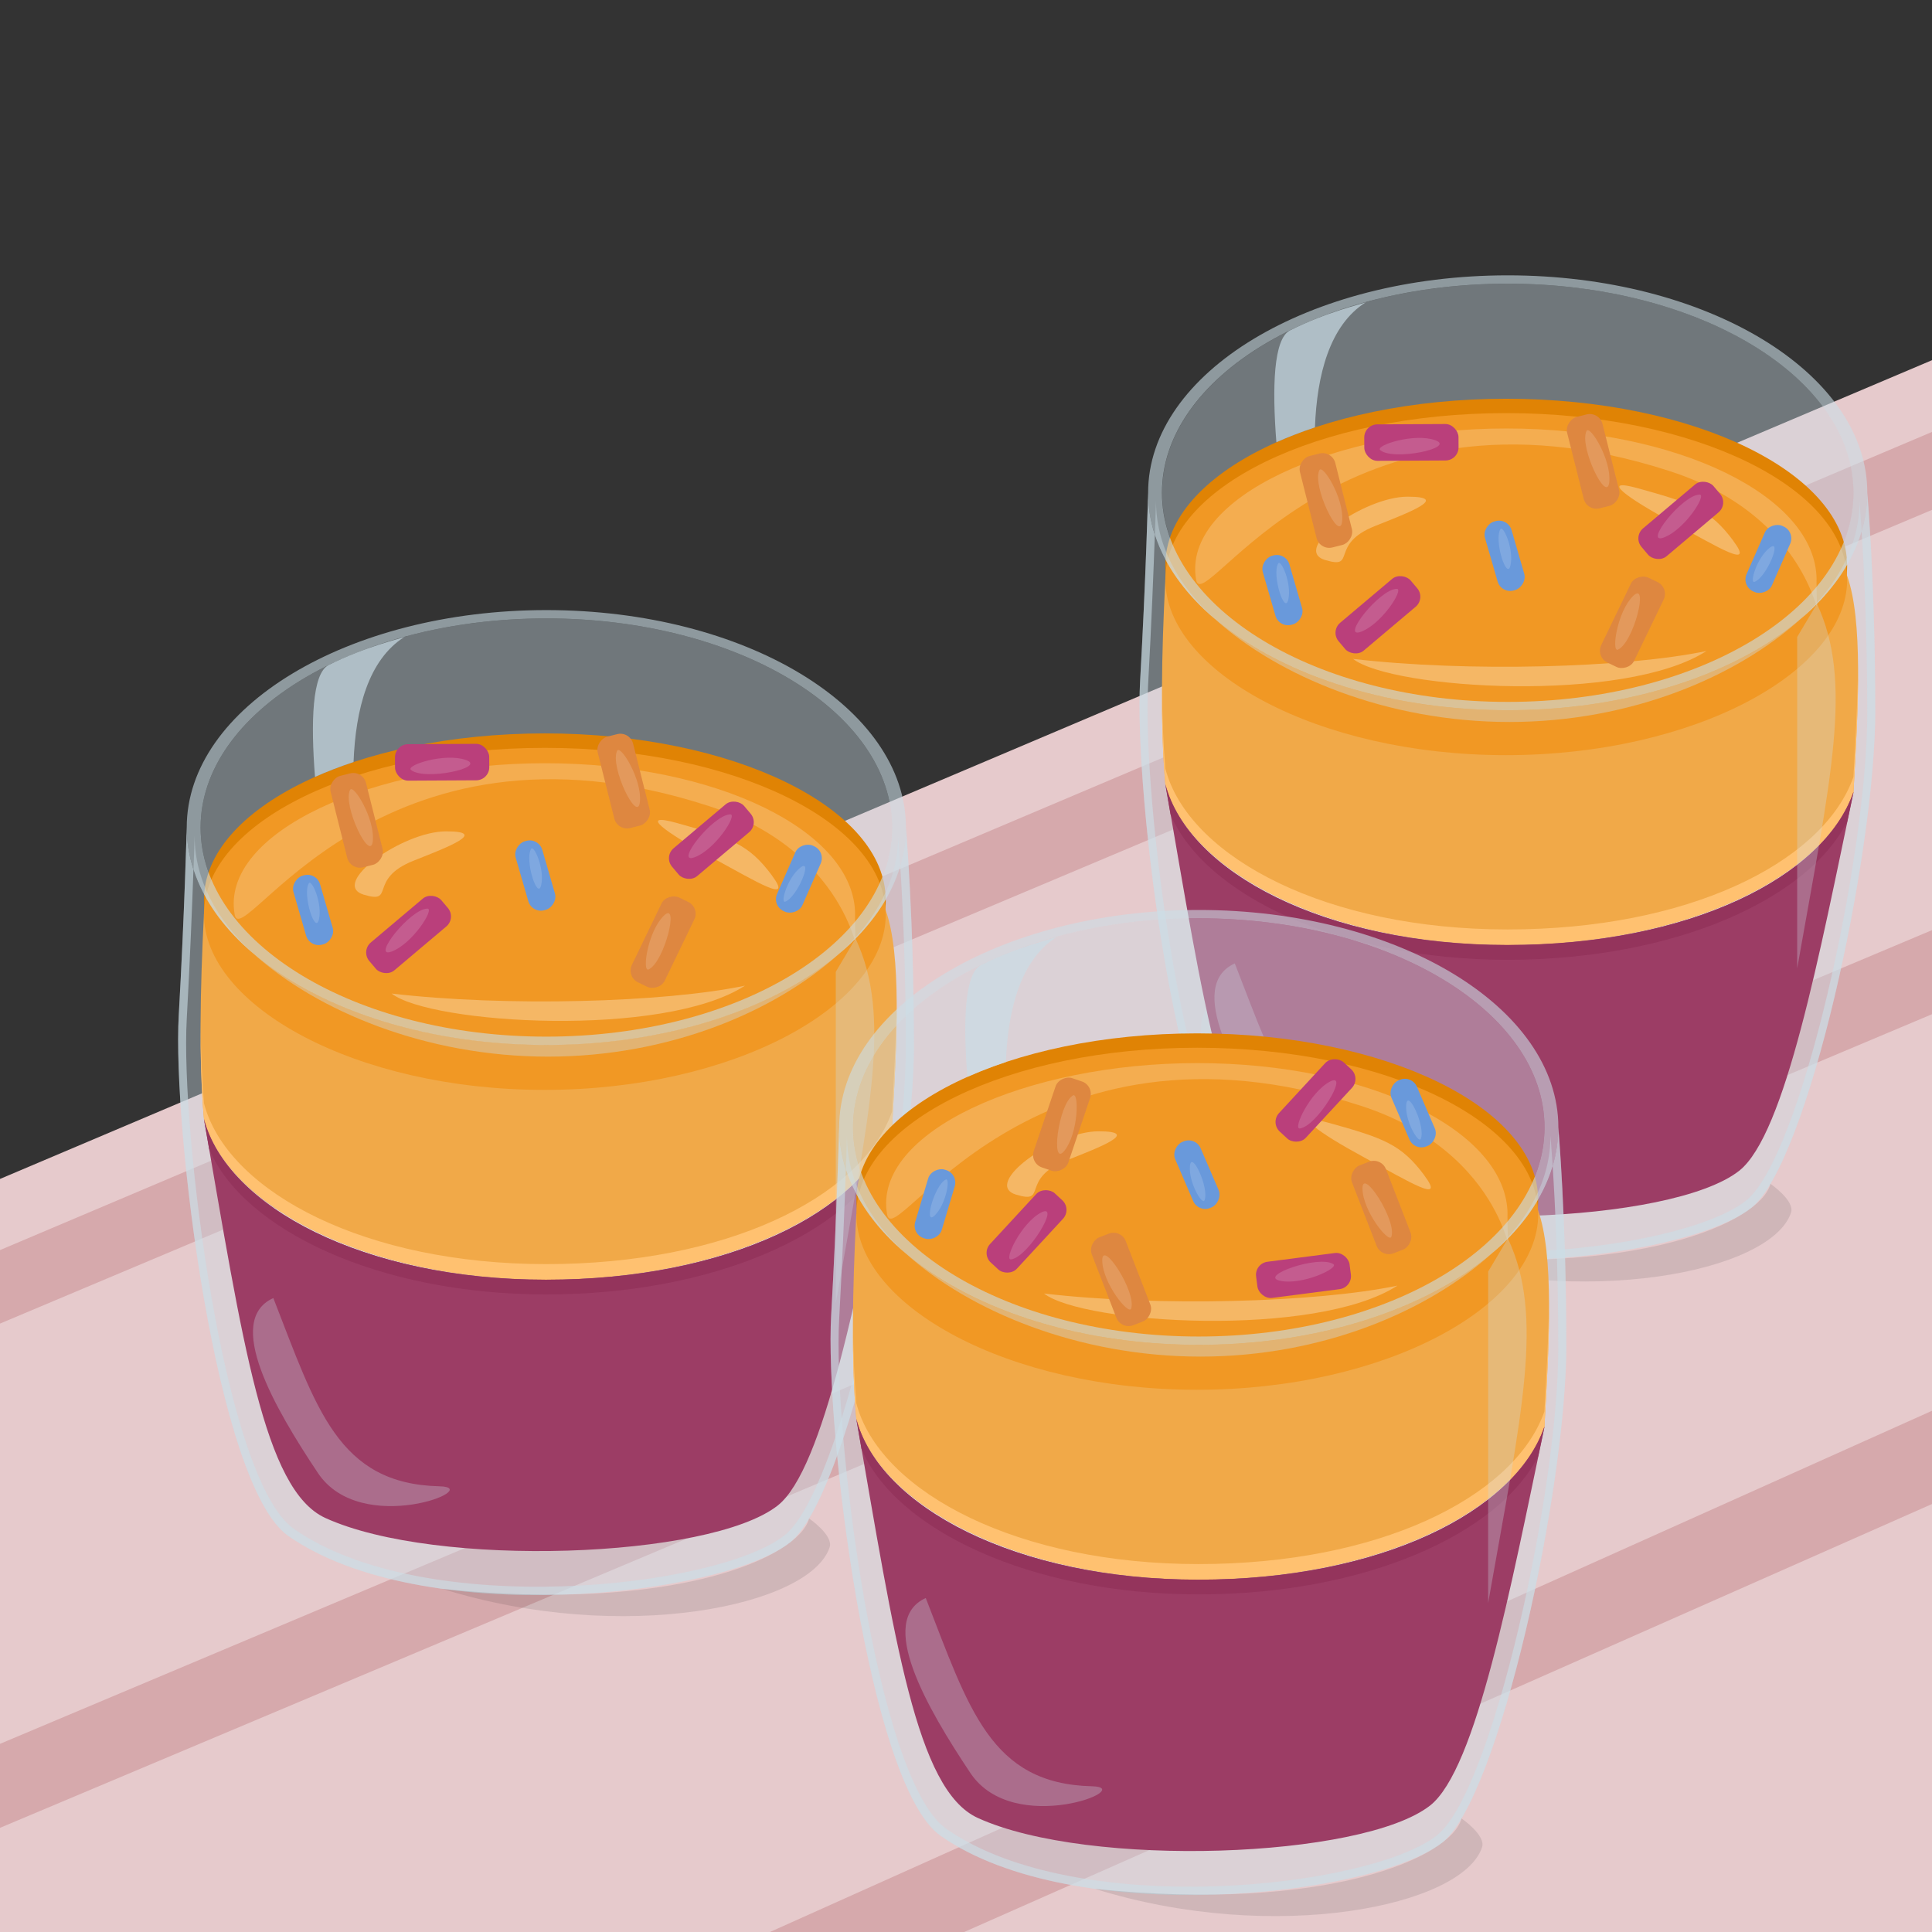 <?xml version="1.0" encoding="UTF-8"?><svg id="Camada_1" xmlns="http://www.w3.org/2000/svg" viewBox="0 0 230 230"><rect x="0" y="0" width="230" height="230" fill="#333333" stroke="none"/><defs><style>.cls-1{opacity:.1;}.cls-2{fill:#6999db;}.cls-3{fill:#f1a948;}.cls-4{fill:#ffc170;}.cls-5{fill:#e6cacc;}.cls-6{fill:#f19824;}.cls-7{fill:#ba3f7b;}.cls-8{fill:#94345c;}.cls-9{fill:#de8740;}.cls-10{fill:#e08304;}.cls-11{fill:#d6a9ac;}.cls-12{fill:#9c3d65;}.cls-13{opacity:.15;}.cls-13,.cls-14,.cls-15{fill:#fff;}.cls-14{opacity:.2;}.cls-16{opacity:.6;}.cls-16,.cls-17,.cls-18,.cls-19{fill:#cbdde6;}.cls-17{opacity:.7;}.cls-18,.cls-15{opacity:.3;}.cls-19{opacity:.4;}</style></defs><g><polygon class="cls-5" points="0 140.35 230 42.88 230 230 0 230 0 140.35"/><polygon class="cls-11" points="0 148.82 230 51.42 230 230 0 230 0 148.82"/><polygon class="cls-5" points="0 157.57 230 60.7 230 230 0 230 0 157.57"/><polygon class="cls-11" points="0 207.6 230 110.73 230 230 0 230 0 207.6"/><polygon class="cls-5" points="0 217.6 230 120.74 230 230 0 230 0 217.6"/><polygon class="cls-11" points="230 167.95 230 230 91.66 230 230 167.95"/><polygon class="cls-5" points="230 179.05 230 230 114.78 230 230 179.05"/></g><g><g><path class="cls-19" d="M108.8,124.39c0,17.25-8.01,53.99-14.79,59.27-8.24,6.42-43.77,10.33-59.7-.82-8.6-6.03-13.79-48.57-13.03-61.98,.68-12.01,.95-22.36,.95-22.36,0,14.3,19.16,25.89,42.81,25.89s42.81-11.59,42.81-25.89c0,0,.95,10.73,.95,25.89Z"/><path class="cls-19" d="M106.2,98.51c0,13.75-18.43,24.9-41.16,24.9s-41.16-11.15-41.16-24.9,18.43-24.89,41.16-24.89,41.16,11.15,41.16,24.89Z"/><path class="cls-3" d="M106.2,134.15s0,.03,0,.03c-.06,.16-.12,.33-.19,.5-3.85,9.79-20.22,17.66-41,17.66s-37.49-8.45-40.59-18.66c-.05-.16-.09-.33-.14-.49-.61-6.93-.46-15.33,0-24.36l81.16-.46c1.89,5.3,1.35,15.49,.76,25.78Z"/><path class="cls-10" d="M105.45,107.12c0,10.95-18.2,20.91-40.62,20.91s-40.55-9.97-40.55-20.91,18.17-19.81,40.58-19.81,40.58,8.87,40.58,19.81Z"/><path class="cls-6" d="M105.45,108.84c0,10.95-18.2,20.91-40.62,20.91s-40.55-9.97-40.55-20.91,18.17-19.81,40.58-19.81,40.58,8.87,40.58,19.81Z"/><path class="cls-15" d="M43.33,106.52c-4.19-1.27,4.59-7.55,9.78-7.55s.04,1.94-3.89,3.5c-5.48,2.18-2.09,5.2-5.9,4.04Z"/><path class="cls-15" d="M91.89,104.22c2.59,3.48-1.68,.83-7.19-2.16-5.5-2.98-8.83-5.39-4.14-4.09,6.54,1.82,8.59,2.56,11.34,6.25Z"/><path class="cls-14" d="M101.79,108.89c0,9.96,1.96-6.64-17.43-12.94-39.5-12.84-55.58,17.6-56.42,12.94-1.77-9.8,16.53-18.03,36.93-18.03s36.93,8.07,36.93,18.03Z"/><path class="cls-4" d="M106.2,134.15s0,.03,0,.03c-.06,.16-.12,.33-.19,.5-3.85,9.79-20.22,17.66-41,17.66s-37.49-8.45-40.59-18.66c-.05-.16-.09-.33-.14-.49-.31-3.51-.42-7.4-.39-11.56,0,3.47,.14,6.73,.39,9.71,.04,.16,.09,.33,.14,.49,3.09,10.21,19.16,18.66,40.59,18.66s37.15-7.87,41-17.66c.07-.16,.13-.33,.19-.5,0,0,0-.03,0-.03,.26-4.45,.5-8.89,.54-12.93,.04,4.5-.24,9.62-.54,14.78Z"/><path class="cls-12" d="M106.2,134.15c-4.04,19.21-8.11,40.77-13.63,45.09-8.06,6.31-40.65,7.49-53.84,1.47-7.31-3.34-9.84-20.97-14.45-47.5,2.72,10.42,18.95,19.14,40.72,19.14s37.73-8.15,41.2-18.2Z"/><path class="cls-8" d="M106.2,134.15c-.24,1.16-.49,2.32-.74,3.49-4.67,9.23-20.52,16.46-40.46,16.46s-36.06-7.72-40.1-17.31c-.21-1.17-.41-2.37-.63-3.59,2.72,10.43,18.96,19.15,40.72,19.15s37.73-8.16,41.19-18.19Z"/><path class="cls-19" d="M65.24,125.79c-14.53,0-27.53-5.44-35.04-12.24,7.77,6.56,20.48,10.84,34.84,10.84s27.09-4.28,34.85-10.85c-7.5,6.81-20.11,12.25-34.65,12.25Z"/><path class="cls-16" d="M108.8,124.39c0,17.25-8.01,53.99-14.79,59.27-8.24,6.42-43.77,10.33-59.7-.82-8.6-6.03-13.79-48.57-13.03-61.98,.68-12.01,.95-22.36,.95-22.36,0,1.72,.28,3.4,.8,5.02-.14,4.02-.4,10.62-.8,17.84-.74,13.12,4.33,54.73,12.75,60.64,15.58,10.91,50.33,7.08,58.39,.8,6.64-5.16,14.47-41.1,14.47-57.97,0-9.64-.39-17.45-.67-21.74,.44-1.49,.67-3.02,.67-4.58,0,0,.95,10.73,.95,25.89Z"/><path class="cls-1" d="M98.77,184.19c-2.28,7-24.64,11.66-46.1,4.96,27.56,2.85,42.45-3.73,43.65-8.38,0,0,2.91,2,2.45,3.42Z"/><path class="cls-19" d="M30.2,113.55c-3.48-2.94-5.96-6.34-7.16-10.03,.09-2.52,.13-4.02,.13-4.02,0,5.2,2.59,10.04,7.03,14.05Z"/><path class="cls-19" d="M107.18,103.09c-1.13,3.83-3.64,7.36-7.23,10.41,4.41-4.01,6.97-8.82,6.97-13.99,0,0,.11,1.29,.26,3.59Z"/><path class="cls-18" d="M101.85,111.73c4.35,9.27,1.68,20.6-2.35,43.41v-39.46l2.35-3.94"/><path class="cls-16" d="M65.04,72.63c-23.64,0-42.81,11.59-42.81,25.88s19.16,25.89,42.81,25.89,42.81-11.59,42.81-25.89-19.17-25.88-42.81-25.88Zm0,50.78c-22.73,0-41.16-11.15-41.16-24.9s18.43-24.89,41.16-24.89,41.16,11.15,41.16,24.89-18.43,24.9-41.16,24.9Z"/><path class="cls-17" d="M48.14,75.83c-4.3,2.72-5.81,8.63-6.05,14.89-1.62,.54-3.15,1.13-4.59,1.77-.51-6.53-.35-12.33,1.63-13.32,4.39-2.21,8.51-3.12,9.01-3.34Z"/><path class="cls-18" d="M32.54,154.53c5.13,13.15,7.69,22.12,19.78,22.41,5.55,.13-9.3,6.16-14.47-1.58-5.17-7.74-11.19-18.17-5.31-20.83Z"/><path class="cls-15" d="M46.62,118.28c4.63,3.63,32.36,5.35,42.07-.94-9.65,2.02-28.48,2.53-42.07,.94Z"/></g><g><g><rect class="cls-2" x="90.84" y="102.94" width="8.53" height="3.3" rx="1.56" ry="1.56" transform="translate(-38.89 149.65) rotate(-66.3)"/><path class="cls-13" d="M95.29,103.28c1.55-1.2-.36,3.52-1.81,4.06-.62,.23,.26-2.86,1.81-4.06Z"/></g><g><rect class="cls-9" x="73.32" y="109.98" width="11.22" height="4.34" rx="1.56" ry="1.56" transform="translate(-56.37 134.48) rotate(-64.23)"/><path class="cls-13" d="M79.03,109.01c1.91-1.87,.06,5.57-1.82,6.4-.8,.35-.1-4.53,1.82-6.4Z"/></g><g><rect class="cls-7" x="47.02" y="88.58" width="11.22" height="4.34" rx="1.56" ry="1.56" transform="translate(-.47 .27) rotate(-.3)"/><path class="cls-13" d="M55.48,90.48c2.53,.9-4.98,2.5-6.55,1.18-.67-.56,4.03-2.08,6.55-1.18Z"/></g><g><rect class="cls-2" x="33" y="106.67" width="8.53" height="3.3" rx="1.56" ry="1.56" transform="translate(130.93 42.37) rotate(73.83)"/><path class="cls-13" d="M37.97,109.44c-.42,1.91-1.98-2.93-1.21-4.28,.33-.57,1.64,2.36,1.21,4.28Z"/></g><g><rect class="cls-2" x="59.45" y="102.58" width="8.53" height="3.3" rx="1.56" ry="1.56" transform="translate(146.09 14.01) rotate(73.83)"/><path class="cls-13" d="M64.43,105.35c-.42,1.91-1.98-2.93-1.21-4.28,.33-.57,1.64,2.36,1.21,4.28Z"/></g><g><rect class="cls-9" x="36.84" y="95.48" width="11.22" height="4.34" rx="1.56" ry="1.56" transform="translate(126.82 32.7) rotate(75.9)"/><path class="cls-13" d="M44.38,100.12c-.27,2.67-3.62-4.24-2.71-6.08,.39-.78,2.98,3.41,2.71,6.08Z"/></g><g><rect class="cls-9" x="68.64" y="90.82" width="11.22" height="4.34" rx="1.56" ry="1.56" transform="translate(146.35 -1.68) rotate(75.9)"/><path class="cls-13" d="M76.18,95.46c-.27,2.67-3.62-4.24-2.71-6.08,.39-.78,2.98,3.41,2.71,6.08Z"/></g><g><rect class="cls-7" x="79.09" y="97.86" width="11.22" height="4.34" rx="1.56" ry="1.56" transform="translate(213.93 121.85) rotate(139.84)"/><path class="cls-13" d="M82.68,102.06c-2.51,.93,2.22-5.11,4.27-5.11,.87,0-1.76,4.17-4.27,5.11Z"/></g><g><rect class="cls-7" x="43.03" y="109.08" width="11.22" height="4.34" rx="1.56" ry="1.56" transform="translate(157.56 164.9) rotate(139.84)"/><path class="cls-13" d="M46.62,113.28c-2.51,.93,2.22-5.11,4.27-5.11,.87,0-1.76,4.17-4.27,5.11Z"/></g></g></g><g><g><path class="cls-18" d="M145.39,118.59c5.13,13.15,7.69,22.12,19.78,22.41,5.55,.13-9.3,6.16-14.47-1.58-5.17-7.74-11.19-18.17-5.31-20.83Z"/><g><path class="cls-19" d="M223.25,84.55c0,17.25-8.01,53.99-14.79,59.27-8.24,6.42-43.77,10.33-59.7-.82-8.6-6.03-13.79-48.57-13.03-61.98,.68-12.01,.95-22.36,.95-22.36,0,14.3,19.16,25.89,42.81,25.89s42.81-11.59,42.81-25.89c0,0,.95,10.73,.95,25.89Z"/><path class="cls-19" d="M220.66,58.66c0,13.75-18.43,24.9-41.16,24.9s-41.16-11.15-41.16-24.9,18.43-24.89,41.16-24.89,41.16,11.15,41.16,24.89Z"/><path class="cls-3" d="M220.65,94.31s0,.03,0,.03c-.06,.16-.12,.33-.19,.5-3.85,9.79-20.22,17.66-41,17.66s-37.49-8.45-40.59-18.66c-.05-.16-.09-.33-.14-.49-.61-6.93-.46-15.33,0-24.36l81.16-.46c1.89,5.3,1.35,15.49,.76,25.78Z"/><path class="cls-10" d="M219.9,67.28c0,10.95-18.2,20.91-40.62,20.91s-40.55-9.97-40.55-20.91,18.17-19.81,40.58-19.81,40.58,8.87,40.58,19.81Z"/><path class="cls-6" d="M219.9,68.99c0,10.95-18.2,20.91-40.62,20.91s-40.55-9.97-40.55-20.91,18.17-19.81,40.58-19.81,40.58,8.87,40.58,19.81Z"/><path class="cls-15" d="M157.78,66.68c-4.19-1.27,4.59-7.55,9.78-7.55s.04,1.94-3.89,3.5c-5.48,2.18-2.09,5.2-5.9,4.04Z"/><path class="cls-15" d="M206.34,64.38c2.59,3.48-1.68,.83-7.19-2.16-5.5-2.98-8.83-5.39-4.14-4.09,6.54,1.82,8.59,2.56,11.34,6.25Z"/><path class="cls-14" d="M216.25,69.04c0,9.96,1.96-6.64-17.43-12.94-39.5-12.84-55.58,17.6-56.42,12.94-1.77-9.8,16.53-18.03,36.93-18.03s36.93,8.07,36.93,18.03Z"/><path class="cls-4" d="M220.65,94.31s0,.03,0,.03c-.06,.16-.12,.33-.19,.5-3.85,9.79-20.22,17.66-41,17.66s-37.49-8.45-40.59-18.66c-.05-.16-.09-.33-.14-.49-.31-3.51-.42-7.4-.39-11.56,0,3.47,.14,6.73,.39,9.71,.04,.16,.09,.33,.14,.49,3.09,10.21,19.16,18.66,40.59,18.66s37.15-7.87,41-17.66c.07-.16,.13-.33,.19-.5,0,0,0-.03,0-.03,.26-4.45,.5-8.89,.54-12.93,.04,4.5-.24,9.62-.54,14.78Z"/><path class="cls-12" d="M220.66,94.3c-4.04,19.21-8.11,40.77-13.63,45.09-8.06,6.31-40.65,7.49-53.84,1.47-7.31-3.34-9.84-20.97-14.45-47.5,2.72,10.42,18.95,19.14,40.72,19.14s37.73-8.15,41.2-18.2Z"/><path class="cls-8" d="M220.65,94.31c-.24,1.16-.49,2.32-.74,3.49-4.67,9.23-20.52,16.46-40.46,16.46s-36.06-7.72-40.1-17.31c-.21-1.17-.41-2.37-.63-3.59,2.72,10.43,18.96,19.15,40.72,19.15s37.73-8.16,41.19-18.19Z"/><path class="cls-19" d="M179.69,85.95c-14.53,0-27.53-5.44-35.04-12.24,7.77,6.56,20.48,10.84,34.84,10.84s27.09-4.28,34.85-10.85c-7.5,6.81-20.11,12.25-34.65,12.25Z"/><path class="cls-16" d="M223.25,84.55c0,17.25-8.01,53.99-14.79,59.27-8.24,6.42-43.77,10.33-59.7-.82-8.6-6.03-13.79-48.57-13.03-61.98,.68-12.01,.95-22.36,.95-22.36,0,1.72,.28,3.4,.8,5.02-.14,4.02-.4,10.62-.8,17.84-.74,13.12,4.33,54.73,12.75,60.64,15.58,10.91,50.33,7.08,58.39,.8,6.64-5.16,14.47-41.1,14.47-57.97,0-9.64-.39-17.45-.67-21.74,.44-1.49,.67-3.02,.67-4.58,0,0,.95,10.73,.95,25.89Z"/><path class="cls-1" d="M213.22,144.35c-2.28,7-24.64,11.66-46.1,4.96,27.56,2.85,42.45-3.73,43.65-8.38,0,0,2.91,2,2.45,3.42Z"/><path class="cls-19" d="M144.65,73.71c-3.48-2.94-5.96-6.34-7.16-10.03,.09-2.52,.13-4.02,.13-4.02,0,5.2,2.59,10.04,7.03,14.05Z"/><path class="cls-19" d="M221.63,63.25c-1.13,3.83-3.64,7.36-7.23,10.41,4.41-4.01,6.97-8.82,6.97-13.99,0,0,.11,1.29,.26,3.59Z"/><path class="cls-18" d="M216.3,71.88c4.35,9.27,1.68,20.6-2.35,43.41v-39.46l2.35-3.94"/><path class="cls-16" d="M179.49,32.78c-23.64,0-42.81,11.59-42.81,25.88s19.16,25.89,42.81,25.89,42.81-11.59,42.81-25.89-19.17-25.88-42.81-25.88Zm0,50.78c-22.73,0-41.16-11.15-41.16-24.9s18.43-24.89,41.16-24.89,41.16,11.15,41.16,24.89-18.43,24.9-41.16,24.9Z"/><path class="cls-17" d="M162.59,35.99c-4.3,2.72-5.81,8.63-6.05,14.89-1.62,.54-3.15,1.13-4.59,1.77-.51-6.53-.35-12.33,1.63-13.32,4.39-2.21,8.51-3.12,9.01-3.34Z"/><path class="cls-18" d="M147,114.69c5.13,13.15,7.69,22.12,19.78,22.41,5.55,.13-9.3,6.16-14.47-1.58-5.17-7.74-11.19-18.17-5.31-20.83Z"/><path class="cls-15" d="M161.08,78.44c4.63,3.63,32.36,5.35,42.07-.94-9.65,2.02-28.48,2.53-42.07,.94Z"/></g></g><g><g><rect class="cls-2" x="206.24" y="64.88" width="8.53" height="3.3" rx="1.56" ry="1.56" transform="translate(64.99 232.55) rotate(-66.3)"/><path class="cls-13" d="M210.68,65.21c1.55-1.2-.36,3.52-1.81,4.06-.62,.23,.26-2.86,1.81-4.06Z"/></g><g><rect class="cls-9" x="188.72" y="71.91" width="11.22" height="4.34" rx="1.56" ry="1.56" transform="translate(43.14 216.88) rotate(-64.23)"/><path class="cls-13" d="M194.43,70.94c1.91-1.87,.06,5.57-1.82,6.4-.8,.35-.1-4.53,1.82-6.4Z"/></g><g><rect class="cls-7" x="162.41" y="50.51" width="11.22" height="4.34" rx="1.56" ry="1.56" transform="translate(-.27 .87) rotate(-.3)"/><path class="cls-13" d="M170.87,52.41c2.53,.9-4.98,2.5-6.55,1.18-.67-.56,4.03-2.08,6.55-1.18Z"/></g><g><rect class="cls-2" x="148.39" y="68.6" width="8.53" height="3.3" rx="1.56" ry="1.56" transform="translate(177.63 -95.93) rotate(73.83)"/><path class="cls-13" d="M153.37,71.37c-.42,1.91-1.98-2.93-1.21-4.28,.33-.57,1.64,2.36,1.21,4.28Z"/></g><g><rect class="cls-2" x="174.85" y="64.52" width="8.53" height="3.3" rx="1.56" ry="1.56" transform="translate(192.79 -124.29) rotate(73.83)"/><path class="cls-13" d="M179.82,67.29c-.42,1.91-1.98-2.93-1.21-4.28,.33-.57,1.64,2.36,1.21,4.28Z"/></g><g><rect class="cls-9" x="152.23" y="57.42" width="11.22" height="4.34" rx="1.56" ry="1.56" transform="translate(177.19 -108.02) rotate(75.9)"/><path class="cls-13" d="M159.78,62.05c-.27,2.67-3.62-4.24-2.71-6.08,.39-.78,2.98,3.41,2.71,6.08Z"/></g><g><rect class="cls-9" x="184.04" y="52.75" width="11.22" height="4.34" rx="1.56" ry="1.56" transform="translate(196.72 -142.39) rotate(75.9)"/><path class="cls-13" d="M191.58,57.39c-.27,2.67-3.62-4.24-2.71-6.08,.39-.78,2.98,3.41,2.71,6.08Z"/></g><g><rect class="cls-7" x="194.48" y="59.79" width="11.22" height="4.34" rx="1.56" ry="1.56" transform="translate(392.97 -19.74) rotate(139.84)"/><path class="cls-13" d="M198.07,63.99c-2.51,.93,2.22-5.11,4.27-5.11,.87,0-1.76,4.17-4.27,5.11Z"/></g><g><rect class="cls-7" x="158.43" y="71.01" width="11.22" height="4.34" rx="1.56" ry="1.56" transform="translate(336.6 23.32) rotate(139.84)"/><path class="cls-13" d="M162.02,75.21c-2.51,.93,2.22-5.11,4.27-5.11,.87,0-1.76,4.17-4.27,5.11Z"/></g></g></g><g><g><path class="cls-19" d="M186.47,160.1c0,17.25-8.01,53.99-14.79,59.27-8.24,6.42-43.77,10.33-59.7-.82-8.6-6.03-13.79-48.57-13.03-61.98,.68-12.01,.95-22.36,.95-22.36,0,14.3,19.16,25.89,42.81,25.89s42.81-11.59,42.81-25.89c0,0,.95,10.73,.95,25.89Z"/><path class="cls-19" d="M183.87,134.21c0,13.75-18.43,24.9-41.16,24.9s-41.16-11.15-41.16-24.9,18.43-24.89,41.16-24.89,41.16,11.15,41.16,24.89Z"/><path class="cls-3" d="M183.86,169.86s0,.03,0,.03c-.06,.16-.12,.33-.19,.5-3.85,9.79-20.22,17.66-41,17.66s-37.49-8.45-40.59-18.66c-.05-.16-.09-.33-.14-.49-.61-6.93-.46-15.33,0-24.36l81.16-.46c1.89,5.3,1.35,15.49,.76,25.78Z"/><path class="cls-10" d="M183.12,142.83c0,10.95-18.2,20.91-40.62,20.91s-40.55-9.97-40.55-20.91,18.17-19.81,40.58-19.81,40.58,8.87,40.58,19.81Z"/><path class="cls-6" d="M183.12,144.54c0,10.95-18.2,20.91-40.62,20.91s-40.55-9.97-40.55-20.91,18.17-19.81,40.58-19.81,40.58,8.87,40.58,19.81Z"/><path class="cls-15" d="M120.99,142.23c-4.19-1.27,4.59-7.55,9.78-7.55s.04,1.94-3.89,3.5c-5.48,2.18-2.09,5.2-5.9,4.04Z"/><path class="cls-15" d="M169.56,139.93c2.59,3.48-1.68,.83-7.19-2.16-5.5-2.98-8.83-5.39-4.14-4.09,6.54,1.82,8.59,2.56,11.34,6.25Z"/><path class="cls-14" d="M179.46,144.59c0,9.96,1.96-6.64-17.43-12.94-39.5-12.84-55.58,17.6-56.42,12.94-1.77-9.8,16.53-18.03,36.93-18.03s36.93,8.07,36.93,18.03Z"/><path class="cls-4" d="M183.86,169.86s0,.03,0,.03c-.06,.16-.12,.33-.19,.5-3.85,9.79-20.22,17.66-41,17.66s-37.49-8.45-40.59-18.66c-.05-.16-.09-.33-.14-.49-.31-3.51-.42-7.4-.39-11.56,0,3.47,.14,6.73,.39,9.71,.04,.16,.09,.33,.14,.49,3.09,10.21,19.16,18.66,40.59,18.66s37.15-7.87,41-17.66c.07-.16,.13-.33,.19-.5,0,0,0-.03,0-.03,.26-4.45,.5-8.89,.54-12.93,.04,4.5-.24,9.62-.54,14.78Z"/><path class="cls-12" d="M183.87,169.86c-4.04,19.21-8.11,40.77-13.63,45.09-8.06,6.31-40.65,7.49-53.84,1.47-7.31-3.34-9.84-20.97-14.45-47.5,2.72,10.42,18.95,19.14,40.72,19.14s37.73-8.15,41.2-18.2Z"/><path class="cls-8" d="M183.86,169.86c-.24,1.16-.49,2.32-.74,3.49-4.67,9.23-20.52,16.46-40.46,16.46s-36.06-7.72-40.1-17.31c-.21-1.17-.41-2.37-.63-3.59,2.72,10.43,18.96,19.15,40.72,19.15s37.73-8.16,41.19-18.19Z"/><path class="cls-19" d="M142.91,161.5c-14.53,0-27.53-5.44-35.04-12.24,7.77,6.56,20.48,10.84,34.84,10.84s27.09-4.28,34.85-10.85c-7.5,6.81-20.11,12.25-34.65,12.25Z"/><path class="cls-16" d="M186.47,160.1c0,17.25-8.01,53.99-14.79,59.27-8.24,6.42-43.77,10.33-59.7-.82-8.6-6.03-13.79-48.57-13.03-61.98,.68-12.01,.95-22.36,.95-22.36,0,1.72,.28,3.4,.8,5.02-.14,4.02-.4,10.62-.8,17.84-.74,13.12,4.33,54.73,12.75,60.64,15.58,10.91,50.33,7.08,58.39,.8,6.64-5.16,14.47-41.1,14.47-57.97,0-9.64-.39-17.45-.67-21.74,.44-1.49,.67-3.02,.67-4.58,0,0,.95,10.73,.95,25.89Z"/><path class="cls-1" d="M176.44,219.9c-2.28,7-24.64,11.66-46.1,4.96,27.56,2.85,42.45-3.73,43.65-8.38,0,0,2.91,2,2.45,3.42Z"/><path class="cls-19" d="M107.86,149.26c-3.48-2.94-5.96-6.34-7.16-10.03,.09-2.52,.13-4.02,.13-4.02,0,5.2,2.59,10.04,7.03,14.05Z"/><path class="cls-19" d="M184.84,138.8c-1.13,3.83-3.64,7.36-7.23,10.41,4.41-4.01,6.97-8.82,6.97-13.99,0,0,.11,1.29,.26,3.59Z"/><path class="cls-18" d="M179.51,147.43c4.35,9.27,1.68,20.6-2.35,43.41v-39.46l2.35-3.94"/><path class="cls-16" d="M142.71,108.33c-23.64,0-42.81,11.59-42.81,25.88s19.16,25.89,42.81,25.89,42.81-11.59,42.81-25.89-19.17-25.88-42.81-25.88Zm0,50.78c-22.73,0-41.16-11.15-41.16-24.9s18.43-24.89,41.16-24.89,41.16,11.15,41.16,24.89-18.43,24.9-41.16,24.9Z"/><path class="cls-17" d="M125.8,111.54c-4.3,2.72-5.81,8.63-6.05,14.89-1.62,.54-3.15,1.13-4.59,1.77-.51-6.53-.35-12.33,1.63-13.32,4.39-2.21,8.51-3.12,9.01-3.34Z"/><path class="cls-18" d="M110.21,190.24c5.13,13.15,7.69,22.12,19.78,22.41,5.55,.13-9.3,6.16-14.47-1.58-5.17-7.74-11.19-18.17-5.31-20.83Z"/><path class="cls-15" d="M124.29,153.99c4.63,3.63,32.36,5.35,42.07-.94-9.65,2.02-28.48,2.53-42.07,.94Z"/></g><g><g><rect class="cls-2" x="107.04" y="141.71" width="8.53" height="3.3" rx="1.56" ry="1.56" transform="translate(280.49 77.64) rotate(106.6)"/><path class="cls-13" d="M111.29,144.68c-1.39,1.38-.08-3.54,1.29-4.25,.58-.3,.1,2.87-1.29,4.25Z"/></g><g><rect class="cls-9" x="120.82" y="131.7" width="11.22" height="4.34" rx="1.56" ry="1.56" transform="translate(293.72 56.94) rotate(108.67)"/><path class="cls-13" d="M126.72,136.99c-1.67,2.1-.75-5.52,1.01-6.58,.75-.45,.66,4.48-1.01,6.58Z"/></g><g><rect class="cls-7" x="149.57" y="149.68" width="11.22" height="4.34" rx="1.56" ry="1.56" transform="translate(328.6 282.47) rotate(172.61)"/><path class="cls-13" d="M152.38,152.47c-2.62-.58,4.63-3.1,6.35-1.98,.73,.47-3.74,2.56-6.35,1.98Z"/></g><g><rect class="cls-2" x="163.98" y="130.86" width="8.53" height="3.3" rx="1.56" ry="1.56" transform="translate(112.97 339.42) rotate(-113.27)"/><path class="cls-13" d="M167.41,131.49c.18-1.95,2.33,2.67,1.73,4.09-.25,.61-1.91-2.14-1.73-4.09Z"/></g><g><rect class="cls-2" x="138.23" y="138.19" width="8.53" height="3.3" rx="1.56" ry="1.56" transform="translate(70.32 325.99) rotate(-113.27)"/><path class="cls-13" d="M141.66,138.81c.18-1.95,2.33,2.67,1.73,4.09-.25,.61-1.91-2.14-1.73-4.09Z"/></g><g><rect class="cls-9" x="158.81" y="141.57" width="11.22" height="4.34" rx="1.56" ry="1.56" transform="translate(89.85 349.01) rotate(-111.19)"/><path class="cls-13" d="M162.2,141.53c-.06-2.68,4.11,3.76,3.44,5.7-.29,.82-3.38-3.02-3.44-5.7Z"/></g><g><rect class="cls-9" x="127.83" y="150.13" width="11.22" height="4.34" rx="1.56" ry="1.56" transform="translate(39.69 331.78) rotate(-111.19)"/><path class="cls-13" d="M131.22,150.09c-.06-2.68,4.11,3.76,3.44,5.7-.29,.82-3.38-3.02-3.44-5.7Z"/></g><g><rect class="cls-7" x="116.6" y="144.44" width="11.22" height="4.34" rx="1.56" ry="1.56" transform="translate(-68.41 136.85) rotate(-47.26)"/><path class="cls-13" d="M123.96,144.34c2.38-1.23-1.57,5.35-3.61,5.59-.87,.1,1.23-4.36,3.61-5.59Z"/></g><g><rect class="cls-7" x="150.99" y="128.85" width="11.22" height="4.34" rx="1.56" ry="1.56" transform="translate(-45.9 157.1) rotate(-47.26)"/><path class="cls-13" d="M158.35,128.75c2.38-1.23-1.57,5.35-3.61,5.59-.87,.1,1.23-4.36,3.61-5.59Z"/></g></g></g></svg>